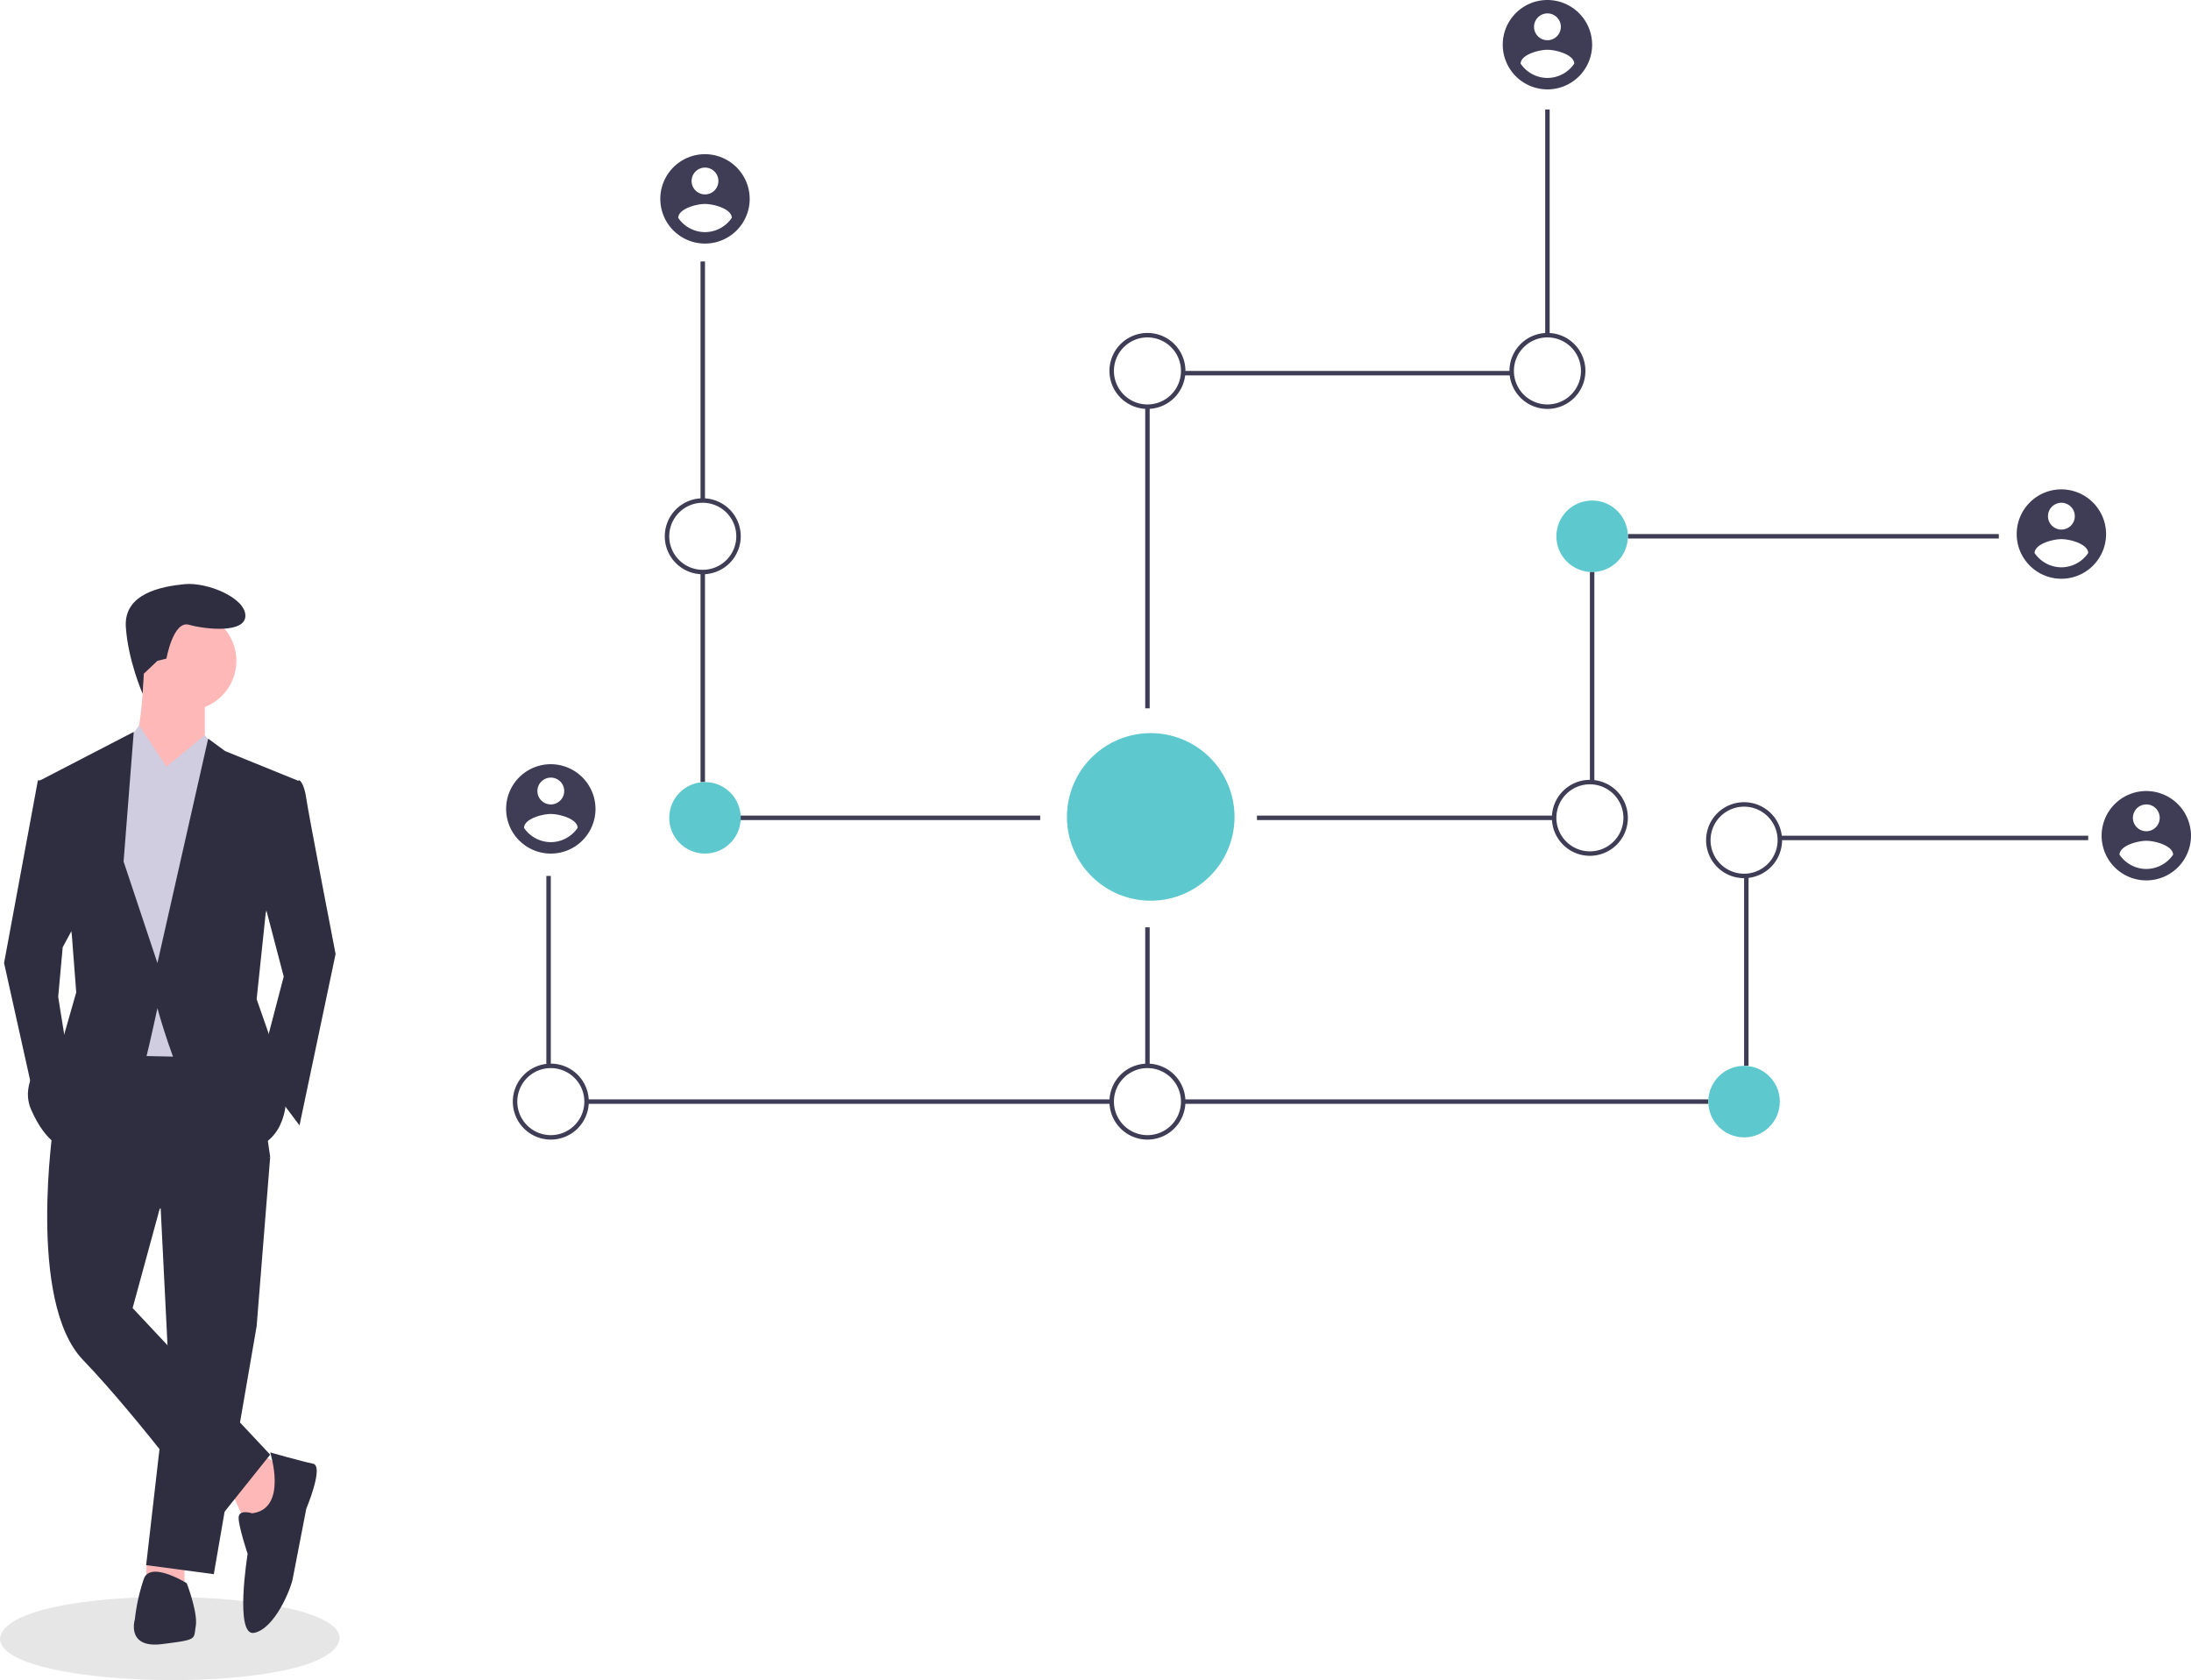 <?xml version="1.0" encoding="UTF-8" standalone="no"?>
<svg
   xmlns:dc="http://purl.org/dc/elements/1.1/"
   xmlns:cc="http://creativecommons.org/ns#"
   xmlns:rdf="http://www.w3.org/1999/02/22-rdf-syntax-ns#"
   xmlns:svg="http://www.w3.org/2000/svg"
   xmlns="http://www.w3.org/2000/svg"
   xmlns:sodipodi="http://sodipodi.sourceforge.net/DTD/sodipodi-0.dtd"
   xmlns:inkscape="http://www.inkscape.org/namespaces/inkscape"
   inkscape:version="1.0 (6e3e5246a0, 2020-05-07)"
   sodipodi:docname="undraw_nakamoto_2iv6.svg"
   version="1.1"
   viewBox="0 0 980.494 751.895"
   height="751.895"
   width="980.494"
   data-name="Layer 1"
   id="fb0462f1-4822-46c6-85a1-002b71cfcb82">
  <defs
     id="defs109" />
  <sodipodi:namedview
     inkscape:current-layer="fb0462f1-4822-46c6-85a1-002b71cfcb82"
     inkscape:window-maximized="0"
     inkscape:window-y="36"
     inkscape:window-x="0"
     inkscape:cy="375.94766"
     inkscape:cx="490.24692"
     inkscape:zoom="0.95093024"
     showgrid="false"
     id="namedview107"
     inkscape:window-height="480"
     inkscape:window-width="755"
     inkscape:pageshadow="2"
     inkscape:pageopacity="0"
     guidetolerance="10"
     gridtolerance="10"
     objecttolerance="10"
     borderopacity="1"
     bordercolor="#666666"
     pagecolor="#ffffff" />
  <title
     id="title2">nakamoto</title>
  <rect
     id="rect4"
     fill="#3f3d56"
     height="107"
     width="2"
     y="117"
     x="313.494" />
  <rect
     id="rect6"
     fill="#3f3d56"
     height="94.149"
     width="2"
     y="255.85"
     x="313.494" />
  <rect
     id="rect8"
     fill="#3f3d56"
     height="2"
     width="155"
     y="365"
     x="310.494" />
  <rect
     id="rect10"
     fill="#3f3d56"
     height="85"
     width="2"
     y="392"
     x="244.494" />
  <rect
     id="rect12"
     fill="#3f3d56"
     height="2"
     width="235"
     y="492"
     x="262.494" />
  <path
     id="path14"
     stroke-width="2"
     stroke-miterlimit="10"
     stroke="#3f3d56"
     fill="none"
     transform="translate(-109.753 -74.052)"
     d="M623.247,551.052" />
  <path
     id="path16"
     stroke-width="2"
     stroke-miterlimit="10"
     stroke="#3f3d56"
     fill="none"
     transform="translate(-109.753 -74.052)"
     d="M623.247,469.052" />
  <rect
     id="rect18"
     fill="#3f3d56"
     height="101"
     width="2"
     y="49"
     x="691.494" />
  <rect
     id="rect20"
     fill="#3f3d56"
     height="2"
     width="147.034"
     y="166"
     x="529.46" />
  <rect
     id="rect22"
     fill="#3f3d56"
     height="135"
     width="2"
     y="182"
     x="512.494" />
  <path
     id="path24"
     fill="#3f3d56"
     transform="translate(-109.753 -74.052)"
     d="M424.247,331.052a17,17,0,1,1,17-17A17.019,17.019,0,0,1,424.247,331.052Zm0-32a15,15,0,1,0,15,15A15.017,15.017,0,0,0,424.247,299.052Z" />
  <path
     id="path26"
     fill="#3f3d56"
     transform="translate(-109.753 -74.052)"
     d="M356.247,584.052a17,17,0,1,1,17-17A17.019,17.019,0,0,1,356.247,584.052Zm0-32a15,15,0,1,0,15,15A15.017,15.017,0,0,0,356.247,552.052Z" />
  <circle
     id="circle28"
     fill="#5dc8cd"
     r="16"
     cy="366"
     cx="315.494" />
  <rect
     id="rect30"
     fill="#3f3d56"
     height="2"
     width="166"
     y="239"
     x="728.494" />
  <rect
     id="rect32"
     fill="#3f3d56"
     height="94.149"
     width="2"
     y="255.85"
     x="711.494" />
  <rect
     id="rect34"
     fill="#3f3d56"
     height="2"
     width="133"
     y="365"
     x="562.494" />
  <rect
     id="rect36"
     fill="#3f3d56"
     height="2"
     width="138"
     y="374"
     x="796.494" />
  <rect
     id="rect38"
     fill="#3f3d56"
     height="85"
     width="2"
     y="392"
     x="780.494" />
  <rect
     id="rect40"
     fill="#3f3d56"
     height="2"
     width="235"
     y="492"
     x="529.494" />
  <rect
     id="rect42"
     fill="#3f3d56"
     height="62"
     width="2"
     y="415"
     x="512.494" />
  <circle
     id="circle44"
     fill="#5dc8cd"
     r="16"
     cy="240"
     cx="712.494" />
  <path
     id="path46"
     fill="#3f3d56"
     transform="translate(-109.753 -74.052)"
     d="M802.247,257.052a17,17,0,1,1,17-17A17.019,17.019,0,0,1,802.247,257.052Zm0-32a15,15,0,1,0,15,15A15.017,15.017,0,0,0,802.247,225.052Z" />
  <path
     id="path48"
     fill="#3f3d56"
     transform="translate(-109.753 -74.052)"
     d="M623.247,257.052a17,17,0,1,1,17-17A17.019,17.019,0,0,1,623.247,257.052Zm0-32a15,15,0,1,0,15,15A15.017,15.017,0,0,0,623.247,225.052Z" />
  <path
     id="path50"
     fill="#3f3d56"
     transform="translate(-109.753 -74.052)"
     d="M890.247,467.052a17,17,0,1,1,17-17A17.019,17.019,0,0,1,890.247,467.052Zm0-32a15,15,0,1,0,15,15A15.017,15.017,0,0,0,890.247,435.052Z" />
  <circle
     id="circle52"
     fill="#5dc8cd"
     r="16"
     cy="493"
     cx="780.494" />
  <path
     id="path54"
     fill="#3f3d56"
     transform="translate(-109.753 -74.052)"
     d="M623.247,584.052a17,17,0,1,1,17-17A17.019,17.019,0,0,1,623.247,584.052Zm0-32a15,15,0,1,0,15,15A15.017,15.017,0,0,0,623.247,552.052Z" />
  <path
     id="path56"
     fill="#3f3d56"
     transform="translate(-109.753 -74.052)"
     d="M821.247,457.052a17,17,0,1,1,17-17A17.019,17.019,0,0,1,821.247,457.052Zm0-32a15,15,0,1,0,15,15A15.017,15.017,0,0,0,821.247,425.052Z" />
  <path
     id="path58"
     fill="#3f3d56"
     transform="translate(-109.753 -74.052)"
     d="M356.247,416.052a20,20,0,1,0,20,20A20.059,20.059,0,0,0,356.247,416.052Zm0,6a6,6,0,1,1-6,6,6.02,6.02,0,0,1,6-6Zm0,28.885a14.57,14.57,0,0,1-12-6.404c.096-4,8-6.202,12-6.202s11.904,2.202,12,6.202a14.594,14.594,0,0,1-12,6.404Z" />
  <path
     id="path60"
     fill="#3f3d56"
     transform="translate(-109.753 -74.052)"
     d="M425.247,143.052a20,20,0,1,0,20,20A20.059,20.059,0,0,0,425.247,143.052Zm0,6a6,6,0,1,1-6,6,6.02,6.02,0,0,1,6-6Zm0,28.885a14.57,14.57,0,0,1-12-6.404c.096-4,8-6.202,12-6.202s11.904,2.202,12,6.202a14.594,14.594,0,0,1-12,6.404Z" />
  <path
     id="path62"
     fill="#3f3d56"
     transform="translate(-109.753 -74.052)"
     d="M802.247,74.052a20,20,0,1,0,20,20A20.059,20.059,0,0,0,802.247,74.052Zm0,6a6,6,0,1,1-6,6,6.02,6.02,0,0,1,6-6Zm0,28.885a14.57,14.57,0,0,1-12-6.404c.096-4,8-6.202,12-6.202s11.904,2.202,12,6.202a14.594,14.594,0,0,1-12,6.404Z" />
  <path
     id="path64"
     fill="#3f3d56"
     transform="translate(-109.753 -74.052)"
     d="M1032.247,293.052a20,20,0,1,0,20,20A20.059,20.059,0,0,0,1032.247,293.052Zm0,6a6,6,0,1,1-6,6,6.02,6.02,0,0,1,6-6Zm0,28.885a14.57,14.57,0,0,1-12-6.404c.096-4,8-6.202,12-6.202s11.904,2.202,12,6.202a14.594,14.594,0,0,1-12,6.404Z" />
  <path
     id="path66"
     fill="#3f3d56"
     transform="translate(-109.753 -74.052)"
     d="M1070.247,428.052a20,20,0,1,0,20,20A20.059,20.059,0,0,0,1070.247,428.052Zm0,6a6,6,0,1,1-6,6,6.02,6.02,0,0,1,6-6Zm0,28.885a14.57,14.57,0,0,1-12-6.404c.096-4,8-6.202,12-6.202s11.904,2.202,12,6.202a14.594,14.594,0,0,1-12,6.404Z" />
  <path
     transform="translate(-109.753 -74.052)"
     id="path72"
     fill="#5dc8cd"
     d="M633.787,403.264a37.493,37.493,0,1,0,27.308,45.451A37.487,37.487,0,0,0,633.787,403.264Zm7.462,31.037c-.541,3.653-2.565,5.422-5.254,6.041,3.691,1.921,5.57,4.869,3.78,9.979-2.22,6.345-7.497,6.881-14.512,5.553l-1.703,6.824-4.115-1.025,1.68-6.733q-1.644-.407-3.279-.85l-1.686,6.764-4.11-1.026,1.703-6.836c-.961-.246-1.937-.508-2.933-.757l-5.354-1.336,2.042-4.709s3.032.807,2.991.747a1.496,1.496,0,0,0,1.885-.978l2.691-10.787c.151.037.298.073.434.108a3.496,3.496,0,0,0-.427-.137l1.919-7.701a2.189,2.189,0,0,0-1.917-2.392c.065-.044-2.988-.743-2.988-.743l1.095-4.395,5.675,1.417-.005.021c.853.212,1.732.413,2.628.617l1.686-6.757,4.112,1.025-1.652,6.625c1.104.252,2.215.506,3.297.775l1.641-6.581,4.114,1.025-1.685,6.76C638.196,426.628,641.995,429.31,641.249,434.301Z" />
  <path
     id="path74"
     fill="#e6e6e6"
     transform="translate(-109.753 -74.052)"
     d="M261.753,807.346c-2.845,25.876-152.226,23.704-151.999-.002C112.599,781.47,261.979,783.642,261.753,807.346Z" />
  <polygon
     id="polygon76"
     fill="#ffb8b8"
     points="103.754 668.156 109.81 681.276 120.911 680.267 127.976 657.054 116.874 650.999 103.754 668.156" />
  <polygon
     id="polygon78"
     fill="#ffb8b8"
     points="65.642 698.373 65.403 707.516 82.56 708.525 82.56 697.424 65.642 698.373" />
  <polygon
     id="polygon80"
     fill="#2f2e41"
     points="71.458 531.908 75.495 612.647 65.403 700.451 95.68 704.488 114.856 593.472 120.911 517.778 71.458 531.908" />
  <path
     id="path82"
     fill="#2f2e41"
     transform="translate(-109.753 -74.052)"
     d="M133.777,576.692s-12.111,79.73,13.12,105.971,59.545,72.666,59.545,72.666l24.222-30.277L169.101,659.45l12.111-44.407,49.453-23.213-8.074-55.508-72.666-1.009Z" />
  <circle
     id="circle84"
     fill="#ffb8b8"
     r="22.203"
     cy="295.744"
     cx="83.569" />
  <path
     id="path86"
     fill="#ffb8b8"
     transform="translate(-109.753 -74.052)"
     d="M174.147,374.843s-1.009,31.287-6.055,35.324,18.166,21.194,18.166,21.194l15.139-24.222V384.935Z" />
  <polygon
     id="polygon88"
     fill="#d0cde1"
     points="74.486 343.179 62.233 324.677 55.31 334.096 45.218 362.355 53.292 472.362 100.726 473.371 106.782 347.216 91.643 329.05 74.486 343.179" />
  <path
     id="path90"
     fill="#2f2e41"
     transform="translate(-109.753 -74.052)"
     d="M235.711,424.296l8.074-1.009s2.018,1.009,3.028,8.074,13.12,69.638,13.12,69.638l-16.148,76.703-18.166-24.222,11.102-42.388-11.102-42.388Z" />
  <polygon
     id="polygon92"
     fill="#2f2e41"
     points="23.015 349.234 16.959 349.234 1.821 430.983 15.95 494.566 30.079 471.353 26.042 446.122 28.061 423.919 35.126 410.798 23.015 349.234" />
  <path
     id="path94"
     fill="#2f2e41"
     transform="translate(-109.753 -74.052)"
     d="M222.59,751.291s-6.055-2.018-6.055,2.018,4.037,16.148,4.037,16.148-6.055,37.342,3.028,35.324,16.148-19.176,17.157-24.222,6.055-31.287,6.055-31.287,8.074-19.176,3.028-20.185-19.176-5.046-19.176-5.046S238.738,749.273,222.59,751.291Z" />
  <path
     id="path96"
     fill="#2f2e41"
     transform="translate(-109.753 -74.052)"
     d="M193.322,782.578s-16.148-10.092-19.176-2.018a84.801,84.801,0,0,0-4.037,18.166s-4.037,13.12,12.111,11.102,14.129-2.018,15.139-8.074S193.322,782.578,193.322,782.578Z" />
  <path
     id="path98"
     fill="#2f2e41"
     transform="translate(-109.753 -74.052)"
     d="M180.202,369.797l4.037-1.009s3.028-17.157,10.092-15.139,25.231,4.037,25.231-4.037-17.157-15.139-27.25-14.129-27.25,4.037-26.24,19.176,7.522,29.865,7.522,29.865l.526-8.976Z" />
  <polygon
     id="polygon100"
     fill="#d0cde1"
     points="91.643 355.29 74.486 343.179 91.643 329.05 97.6 336.197 91.643 355.29" />
  <polygon
     id="polygon102"
     fill="#d0cde1"
     points="59.347 354.281 74.486 343.179 62.375 325.013 55.31 334.096 59.347 354.281" />
  <path
     id="path104"
     fill="#2f2e41"
     transform="translate(-109.753 -74.052)"
     d="M242.775,423.287l-32.296-13.12-7.569-5.551-22.708,100.42-15.139-45.416,4.542-58.032-41.884,21.699L141.851,491.915l2.018,26.24L137.814,539.35s-21.194,15.139-14.129,31.287,15.139,17.157,15.139,17.157,34.314-32.296,36.333-40.37,5.046-22.203,5.046-22.203,17.157,64.592,37.342,63.582,20.185-22.203,20.185-22.203l-5.046-22.203L224.609,521.183l4.037-38.351Z" />
  <ellipse
     style="stroke-width:1.839"
     ry="30.027"
     rx="28.842"
     cx="514.251"
     cy="367.865"
     fill="#5dc8cd"
     id="circle28-6" />
</svg>
